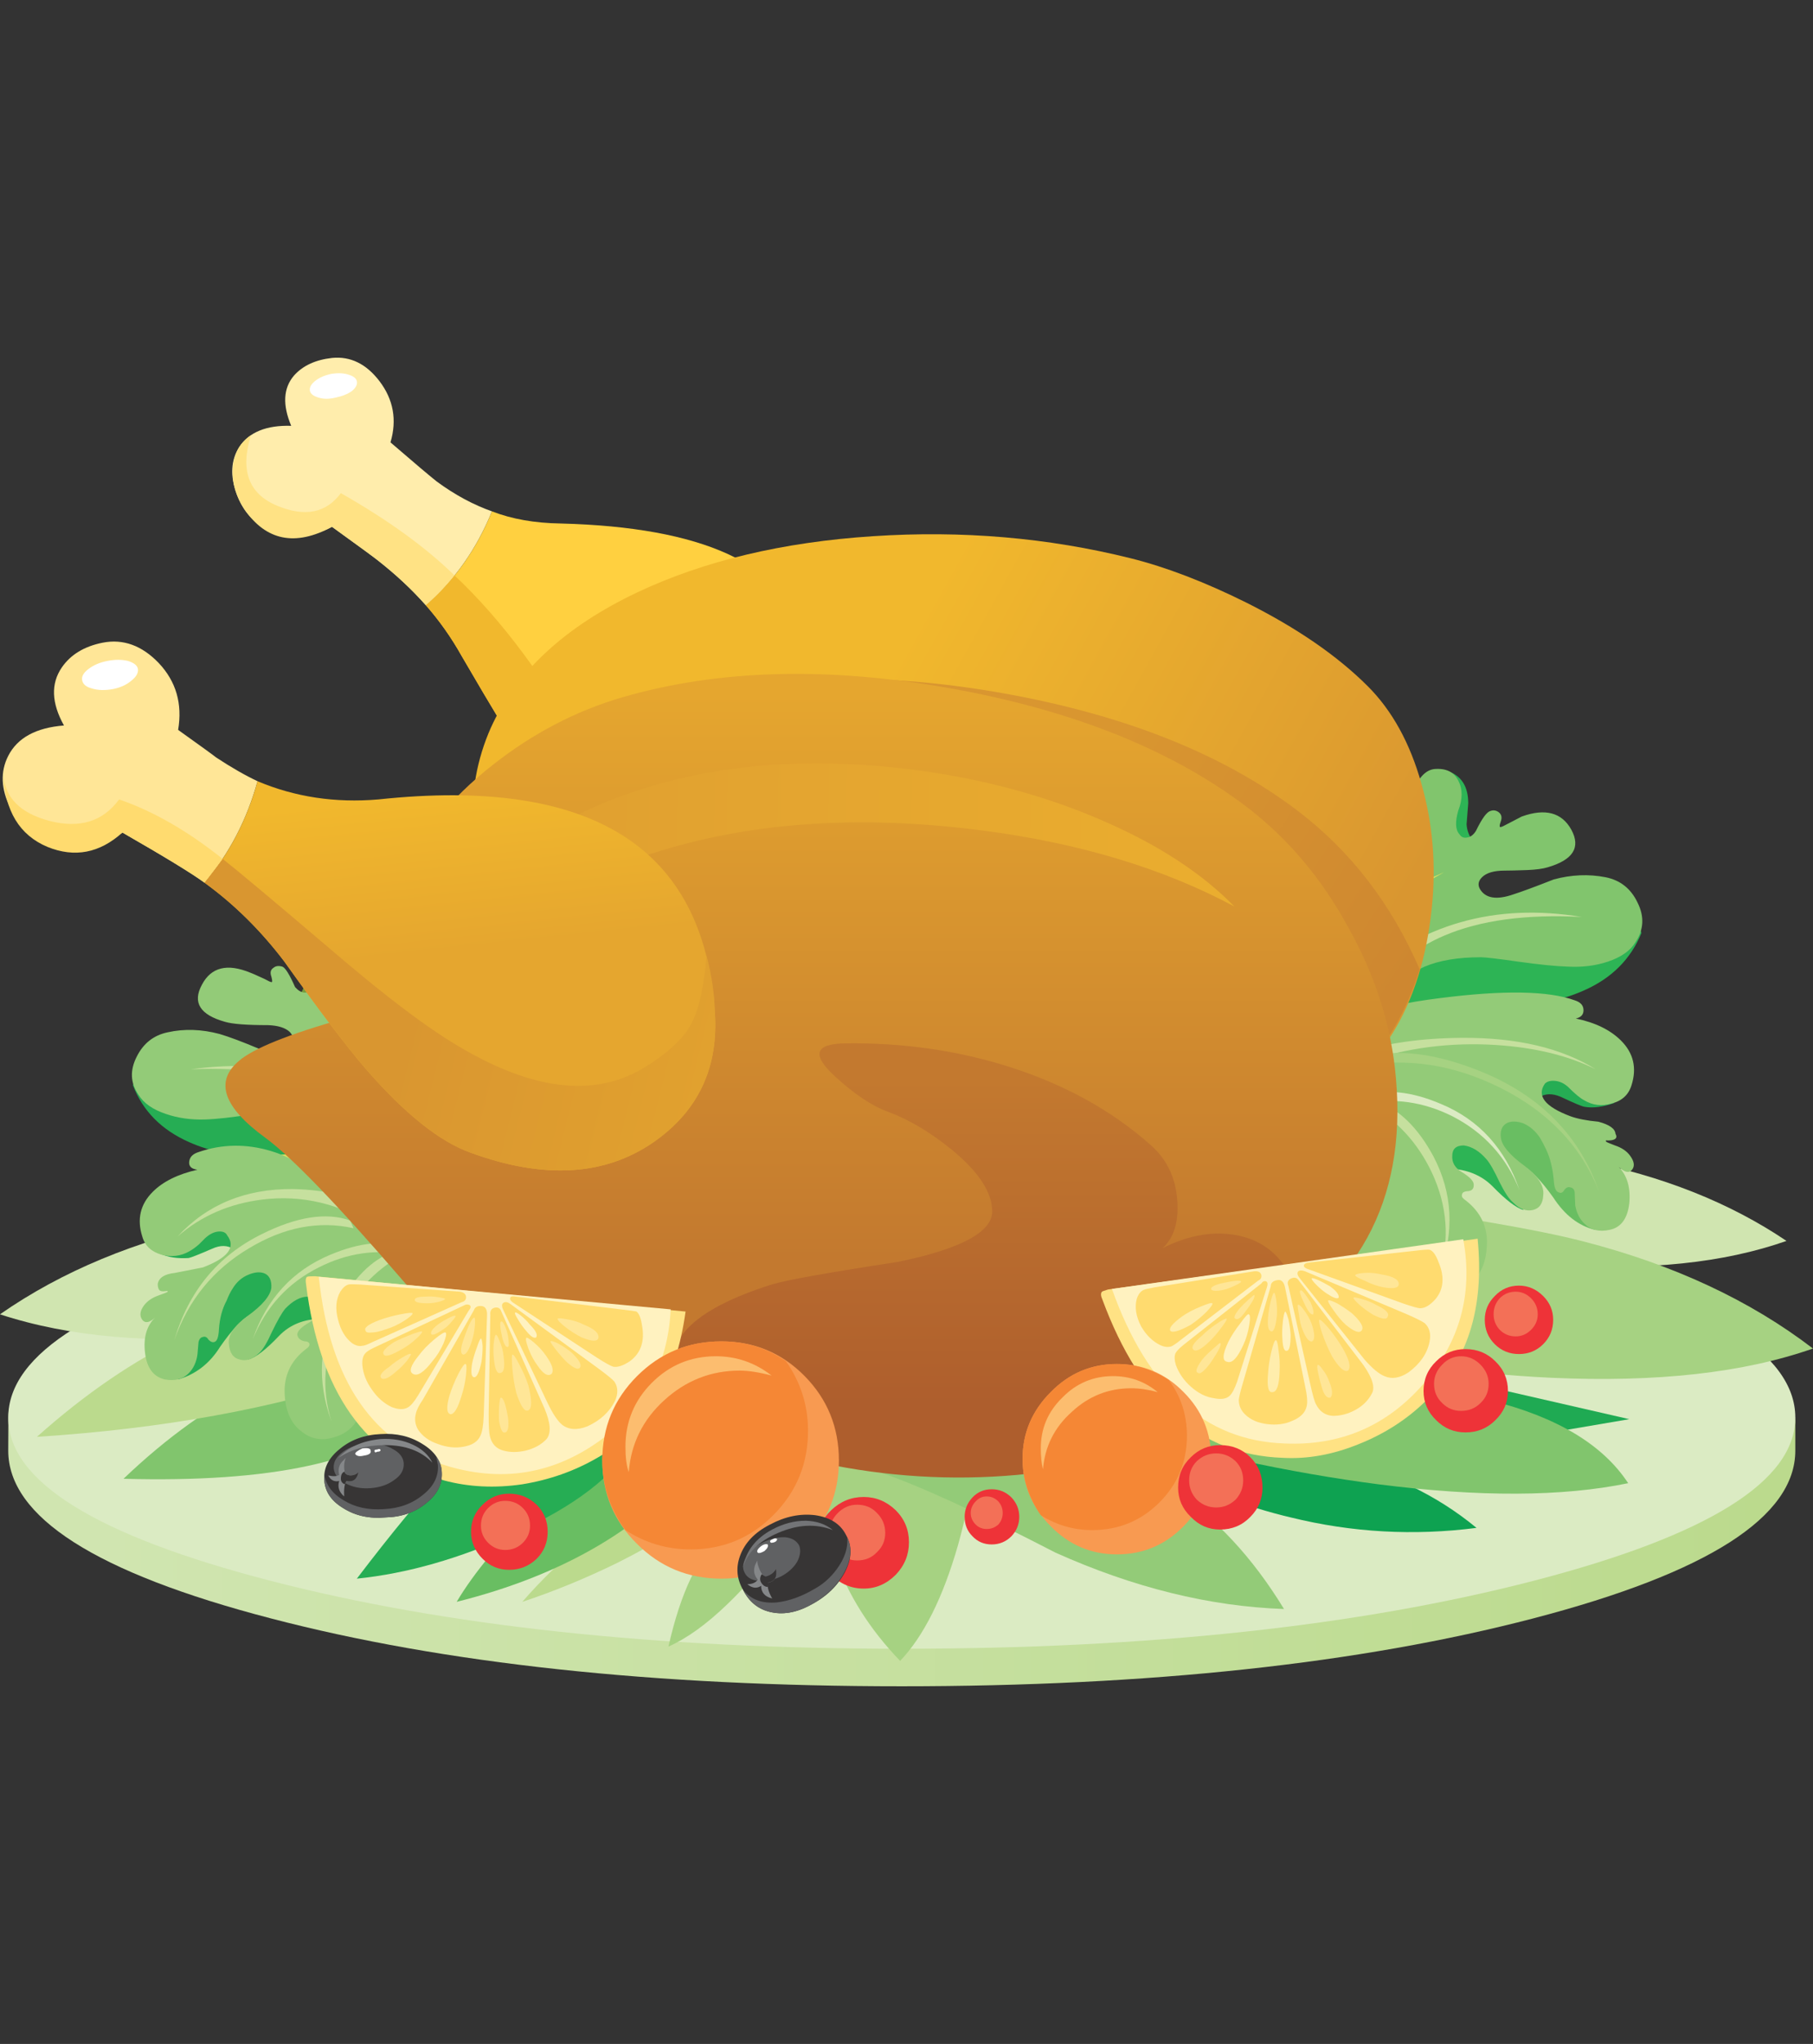 <svg xmlns="http://www.w3.org/2000/svg" xmlns:xlink="http://www.w3.org/1999/xlink" preserveAspectRatio="none" width="284" height="320"><rect width="100%" height="100%" fill="#333333" stroke="none"/><defs><linearGradient id="a" gradientUnits="userSpaceOnUse" x1="386.45" y1="456" x2="235.35" y2="456" spreadMethod="pad"><stop offset="0%" stop-color="#BBDA8D"/><stop offset="100%" stop-color="#D0E5B0"/></linearGradient><linearGradient id="b" gradientUnits="userSpaceOnUse" x1="302.488" y1="393.113" x2="347.012" y2="417.787" spreadMethod="pad"><stop offset="0%" stop-color="#F1B82D"/><stop offset="100%" stop-color="#D99630"/></linearGradient><linearGradient id="c" gradientUnits="userSpaceOnUse" x1="344.175" y1="427.838" x2="315.725" y2="409.363" spreadMethod="pad"><stop offset="0%" stop-color="#CE8730"/><stop offset="100%" stop-color="#D99630"/></linearGradient><linearGradient id="d" gradientUnits="userSpaceOnUse" x1="299.65" y1="387.538" x2="299.65" y2="438.663" spreadMethod="pad"><stop offset="0%" stop-color="#E5A62F"/><stop offset="100%" stop-color="#C3792F"/></linearGradient><linearGradient id="e" gradientUnits="userSpaceOnUse" x1="335.4" y1="406.075" x2="275.9" y2="405.025" spreadMethod="pad"><stop offset="0%" stop-color="#EAAD2F"/><stop offset="100%" stop-color="#E0A030"/></linearGradient><linearGradient id="f" gradientUnits="userSpaceOnUse" x1="315.4" y1="422.512" x2="315.4" y2="452.088" spreadMethod="pad"><stop offset="0%" stop-color="#C3792F"/><stop offset="100%" stop-color="#AE5E2D"/></linearGradient><linearGradient id="g" gradientUnits="userSpaceOnUse" x1="267.8" y1="410.787" x2="266.3" y2="396.512" spreadMethod="pad"><stop offset="0%" stop-color="#E5A62F"/><stop offset="100%" stop-color="#F1B82D"/></linearGradient><linearGradient id="h" gradientUnits="userSpaceOnUse" x1="263.038" y1="416.238" x2="290.063" y2="422.963" spreadMethod="pad"><stop offset="0%" stop-color="#D99630"/><stop offset="100%" stop-color="#E1A12F"/></linearGradient><path fill="#FFF" fill-opacity="0" d="M284 0H0v320h284V0z" id="i"/><path fill="url(#a)" d="M307.85 434.5q-32.55 0-55.05 4.8-23.35 5-25.9 13.2-.05.2-.05 3.65 0 9 23.8 15.2 23.55 6.15 57.2 6.15 33.65 0 57.25-6.15 23.75-6.2 23.75-15.2v-2.6q-.1-1.8-.65-2.55-5-7.5-27.8-12.05-22.2-4.45-52.55-4.45z" id="j"/><path fill="#DBEBC3" d="M250.65 467.95q23.8 6.15 57.2 6.15 33.45 0 57.25-6.15 23.75-6.15 23.75-14.8 0-8.7-23.75-14.8-23.75-6.15-57.25-6.15t-57.2 6.15q-23.8 6.1-23.8 14.8 0 8.65 23.8 14.8z" id="k"/><path fill="#D0E5B0" d="M267.4 432.7q-15.2 1.45-21.2 2.75-11.7 2.5-20.1 8.35 9.45 3.1 22.75 1.95 5.4-.45 24.2-3.75-1-1.9-2.8-4.65-1.8-2.65-2.85-4.65z" id="l"/><path fill="#D0E5B0" d="M367.3 439.3q12.2.85 20.75-2.15-7.7-5.2-18.4-7.3-5.65-1.15-19.4-2.2-.9 1.75-2.55 4.25-1.6 2.4-2.55 4.25 17.25 2.75 22.15 3.15z" id="m"/><path fill="#81C56D" d="M264 452.95l-.95-7q-14 1.5-25.75 12.75 20.05.55 26.7-5.75z" id="n"/><path fill="#A6D282" d="M366.75 449.55q14.3.65 23.7-2.65-8.55-6.55-20.8-9.7-6.15-1.6-22.15-3.8l-7.1 12.4q14.5 3.2 26.35 3.75z" id="o"/><path fill="#BBDA8D" d="M259.7 449.4l-.8-7.85q-8.55.6-16.2 4.3-6.7 3.2-13.25 9.05 17.15-1.1 30.25-5.5z" id="p"/><path fill="#1FAA53" d="M359.4 450v5.75l14.4-2.45-14.4-3.3z" id="q"/><path fill="#D6E163" d="M249.1 428.6l.8 1.65 5.65 3.45 4.15-1.2-3.2-5.15-7.4 1.25z" id="r"/><path fill="#26AD54" d="M261.75 426.45q-1.9-3.45-6.7-4.15-.85-.1-8.55-.1-2.4-.2-4.35-.25-3.8 0-4 1.1 1.35 3.5 5.1 5.15 3 1.35 6.7 1.2 4.1-.2 4.6-.1 2.35.3 3.75 2.45.45.7.85.45.85-.5 1.7-.5 1.15 0 1.3-2.25.15-2.05-.4-3z" id="s"/><path fill="#779C3C" d="M255.85 409.25q-.1-.5-.4-.5-1.9.55-1.8 2.85 0 .75.1 1.85 0 .9-.7 1.7-.25.25.1.5.25.25.55.25.3 0 .7.15.15 0 .4-.15l.65-.35.75-.25q.4-.15.6-.45.45-.65.3-2.6-.4-.95-.45-1.2-.35-.45-.45-.65l-.35-1.15z" id="t"/><path fill="#779C3C" d="M263.75 411.9q-.25-.5-.25-.65-.3-.45-.35-.6-.45-1.05-.45-1.2 0-.1.5-.5.5-.35.35-.35-1.35.2-2 .8-.75.7-.95 2.2-.1.75-.15 2.05-.25 1.05-1.4 1.5-.3.15.5.6.75.45 1.05.45.25 0 .75.15.15 0 .25-.15.3-.3.75-.4l.75-.3q.35-.15.55-.45.5-.6.35-2.5 0-.2-.25-.65z" id="u"/><path fill="#93CB78" d="M265.65 411.55q.15-1.45-.75-2.35-.95-.95-2.2-.25-.9.45-.95 1.85 0 .75.25 2.1.1 1.35-.65 1.6-.8.15-1.5-.7-.7-.8-1.05-2.35-.75-2.8-2.15-2.85-1.6-.2-2.25.95-.55 1.1 0 2.65.3.8.3 1.1.1.65-.3 1.05-.3.35-.75.3-.4-.05-.8-.5-.75-1.7-1.15-1.85-.5-.15-.8.1-.4.25-.2.8.15.55 0 .5-.1 0-.65-.3-1.2-.55-1.25-.55-3.15-1.3-4.4 1.1-1.3 2.4 2.1 3.35 1 .3 3.9.3 1.35.05 1.95.6.5.5.2 1.05-.75 1.25-2.95.5-2.25-.95-3.6-1.35-2.45-.65-4.7-.15-1.9.4-2.8 2.2-.95 1.85.15 3.45.7 1.15 2.5 1.75 1.6.55 3.5.5 1.65-.05 4.45-.5 2.75-.45 3.4-.45 3 0 5.05.9 2 .9 3.85 3l6.85-7.5q-.25-.5.05-1.55.35-1.3.3-1.95-.05-.5-.55-.65-.55-.15-.9.35-.3.45-.4.35-.35 0-.1-.4.15-.35.15-.55-.05-.35-.4-.45-.3-.15-.55.1-.25.15-.25.35l-.3.45q-.7.7-.95 0-.15-.35 0-1.65.1-.75.65-2.35.6-1.55.65-2.1z" id="v"/><path fill="#C6E09E" d="M255.7 423.35q3.8 1.6 7.65 5.6l.15-1.5q-8.15-7.5-20.1-5.85 7.5-.3 12.3 1.75z" id="w"/><path fill="#D6E163" d="M261.1 421.9q2.5 2.95 3.75 8l.6-1.15q-1.75-4.95-4-7.35-1.9-2.05-5.75-3.65 3.5 1.9 5.4 4.15z" id="x"/><path fill="#ADC43D" d="M270.35 433.85q-3.1-4.1-3.9-7.95-.65-2.95.05-6.75-1.1 3.9-.7 6.65.5 3.3 3.3 7.7l1.25.35z" id="y"/><path fill="#26AD54" d="M248.7 436.25q-.05-.95-.05-1.4 0-.35-1.85-.35-.5 0-1.4.5-.5.3-1.3.8-1 .45-1.5.5-.5.45-.7.5l-1.3 1.5q1.1.5 2.6.4.3-.05 2.15-.85 1.1-.5 1.95.05.5.35.15-.25.2 0 .7-.2.55-.4.55-1.2z" id="z"/><path fill="#26AD54" d="M248.95 439.2q-2.7.25-3.8 1-2.65 1.35-3.1 3.15-.15.4-.3 1.5-.15 1.05-.35 1.45l.85 3.4q2.4-.7 3.8-2.95 1.6-2.3 2.7-2.9 2.25-1.1 2.3-1.15 1.05-.75 1.05-2.1 0-1.65-3.15-1.4z" id="A"/><path fill="#26AD54" d="M251.7 442.65q-1.3 1.4-1.75 2-.15.25-.45 1.05-.25.75-.4.9l-.5 1.3q1.05-.3 2.8-2.15 1.45-1.5 3.8-1.55.9-.05 1.35-.65.45-.65.15-1.55-.35-1.3-2.35-.75-1.8.5-2.65 1.4z" id="B"/><path fill="#93CB78" d="M243.25 430q-.05.6.75.7-2.65.6-4.05 2-1.7 1.7-.95 4.05.35 1.25 1.75 1.65 1.35.35 2.5-.3.45-.25.9-.65l.55-.55q.6-.55 1.2-.6.6-.05.8.35 1.2 1.6-2.2 2.9-1.8.35-2.55.5-1.4.15-1.55 1 0 .45.2.6.15.1.5.05.25-.05.2.05 0 .05-.85.35t-1.3.9q-.55.75-.15 1.3.4.5 1.15-.2-1.15 1.15-.9 3.2.25 2.05 1.8 2.4 1.35.25 2.15-.55.65-.65.8-1.7l.1-1.15q.1-.4.4-.45.3-.1.5.25.3.3.55.2.35-.1.4-1.15.1-1.5.7-2.6.25-.65.55-1.1.55-.9 1.45-1.25.85-.35 1.45-.1.65.3.6 1.3-.15 1.1-2.15 2.55-1.85 1.35-1.7 2.55.1 1.2 1 1.4.85.25 1.75-.6.5-.45 1.15-1.9.75-1.55 1.2-2.1 1.05-1.1 2.05-1.1 1-.05 1.1.85.05.9-.9 1.45-1.15.65-1.15 1.15.1.5.7.6.3 0 .4.2.05.25-.25.45-1.95 1.45-2 3.75 0 2.7 1.65 3.85.9.7 2.1.6 2.75-.4 3.3-3 .75-3.7 1.35-4.4 1-1.3 1.5-1.9.85-1 1.6-1.3 1.65-.65 2.35.2.7.8.35 2.4-.4 2.15.1 3.35.65 1.7 3 1.1 1.85-.5.9-3.3-.15-.45-.65-1.3-.5-.95-.65-1.35-.2-1-.1-1.45.05-.65.5-.85.5-.25 1.2.25.25.15.85.75.65.6 1.35.65.65.1 1.1-.3 1-.9-.05-2.35-.85-1.1-2.55-1.4-.45-.1-.5-.3-.05-.25.25-.35.25-.1.35-.2.15-.1.15-.2-.15-.95-2.05-.25-1.45.5-3.85-1.05-.65-.45-5.85-2.95-4.2-2.05-3.75-2.3-1.5-3.2-5.2-4.3-3.35-1-6.55.1-.8.25-.85.9z" id="C"/><path fill="#C6E09E" d="M249.9 433.4q5.35-.65 10.2 2.4l.6-1.35q-3.35-1.9-8.05-2-6.45-.05-10.45 4.3 3.2-2.8 7.7-3.35z" id="D"/><path fill="#C6E09E" d="M248.7 437.8q4.75-2.85 9.45-1.8l-.3-.7q-3.25-1.15-8.05 1.25-5.95 2.95-7.9 9.6 1.9-5.45 6.8-8.35z" id="E"/><path fill="#C6E09E" d="M255 439.55q3.85-1.95 7.9-1.15l.1-.65q-2.9-1.05-6.95.65-5.15 2.15-7.05 7.7 1.8-4.45 6-6.55z" id="F"/><path fill="#C6E09E" d="M256.85 444.55q1.95-4 5.65-6.1l-.8-.3q-2.9 1.1-4.95 5-2.6 4.9-.6 10.35-1.4-4.5.7-8.95z" id="G"/><path fill="#BBCF3C" d="M263 439.45q2.5 1.4 3.95 4.35 1.5 3.1 1.2 6.6.65-3.95-1.15-7.5-1.55-3-3.45-3.65l-.55.2z" id="H"/><path fill="#D6E163" d="M362.9 416.5l.9-1.65-7.5-1.25-3.3 5.2 4.15 1.25 5.75-3.55z" id="I"/><path fill="#2DB455" d="M374.9 409.25q-.2-1.1-4.05-1.1-4 .2-4.4.2-8.1 0-8.7.1-4.9.65-6.85 4.15-.55.95-.4 3.1.15 2.3 1.35 2.3.9 0 1.7.55.4.25.9-.45 1.4-2.2 3.8-2.55.55-.1 4.6.1 3.75.2 6.85-1.2 3.75-1.65 5.2-5.2z" id="J"/><path fill="#2DB455" d="M357.4 394.6q-.3 0-.45.5l-.45 1.15q-.05.25-.35.65-.15.4-.5 1.3-.15 1.85.3 2.6.2.3.6.45.25.1.75.25l.75.4q.2.15.25.2.3 0 .75-.2.3 0 .6-.25.35-.3.1-.55-.65-.8-.7-1.7.1-1.15.15-1.9 0-2.25-1.8-2.9z" id="K"/><path fill="#779C3C" d="M349.1 394.45q-.15 0 .35.35.55.4.5.55-.25.35-.4 1.2l-.4.6q-.1.35-.5 1.3-.15 1.95.3 2.55.2.3.6.45l.75.3q.25.05.75.4l.3.15.7-.15q.35 0 1.1-.45.85-.45.5-.6-1.2-.45-1.45-1.5-.05-1.35-.15-2.1-.2-1.55-.95-2.25-.6-.6-2-.8z" id="L"/><path fill="#81C56D" d="M358.3 395.45q-.6-1.2-2.2-1.05-1.45.2-2.2 3-.4 1.5-1.05 2.3-.75.85-1.5.65-.8-.1-.65-1.55.2-1.3.2-2.1-.05-1.45-.95-1.95-1.3-.7-2.25.3-.95.9-.75 2.35.1.55.6 2.15.6 1.7.75 2.5.25 1.05 0 1.65-.3.6-1 0-.2-.2-.2-.45l-.4-.45q-.2-.15-.5-.05-.35.1-.4.5l.15.45q.15.5-.1.5-.2 0-.4-.35-.4-.55-.95-.45-.5.15-.6.65-.05.7.35 2 .35 1.1.1 1.65l7 7.65q1.8-2.15 3.9-3.05 2-.85 5.1-.85.6 0 3.4.4 2.85.4 4.5.45 1.95.1 3.6-.45 1.8-.6 2.5-1.75 1.15-1.7.2-3.6-.9-1.9-2.9-2.3-2.3-.45-4.7.2-2.55 1-3.65 1.35-2.3.8-3.05-.5-.3-.55.2-1.05.6-.6 2.05-.6.7 0 2.05-.05 1.2-.05 1.85-.25 3.45-1 2.15-3.4-1.3-2.35-4.5-1.2l-1.25.65q-.55.3-.65.3-.2.05 0-.5t-.2-.85q-.35-.25-.75-.1-.5.15-1.3 1.8-.35.55-.8.6-.45.1-.7-.3-.55-.6-.1-2.15.6-1.55 0-2.7z" id="M"/><path fill="#C6E09E" d="M349.3 415.2q3.95-4.1 7.7-5.7 4.9-2.1 12.5-1.7-11.8-1.95-20.35 5.8l.15 1.6z" id="N"/><path fill="#D6E163" d="M347.75 416.15q1.3-5.1 3.8-8.1 1.9-2.35 5.45-4.3-3.85 1.6-5.8 3.7-2.3 2.45-3.95 7.55l.5 1.15z" id="O"/><path fill="#ADC43D" d="M346.1 412.15q-.8 3.85-3.9 8l1.2-.35q2.9-4.45 3.4-7.8.4-2.85-.75-6.85.7 3.95.05 7z" id="P"/><path fill="#26AD54" d="M371.05 423.1q-.65-.5-.7-.5-1.05-.3-1.5-.55-2.15-1.25-2.75-1.25-1.9 0-1.9.4t-.05 1.3q0 .85.55 1.25.1 0 .75.25-.35.55.15.15.85-.55 2-.05 1.8.85 2.15.9 1.15.2 2.7-.35l-1.4-1.55z" id="Q"/><path fill="#69BE62" d="M371.65 432.75q-.25-.45-.4-1.45-.25-1.5-.25-1.55-.45-1.45-3.2-3.25-1.35-.75-3.9-.95-3.2-.25-3.2 1.45 0 1.3 1.05 2.1.65.45 2.3 1.15 1.2.65 2.85 2.95 1.55 2.4 3.8 2.95l.95-3.4z" id="R"/><path fill="#2DB455" d="M363.8 433.05q-.2-.2-.45-.95-.3-.85-.45-1.05-.6-.9-1.8-2-.9-.95-2.7-1.45-2.05-.55-2.4.8-.25.9.25 1.55.45.65 1.25.65 2.4.1 3.9 1.6 1.8 1.85 2.8 2.15l-.4-1.3z" id="S"/><path fill="#93CB78" d="M369.65 416.25q0-.65-.8-.9-3.6-1.3-12.2-.2-9.35 1.15-10.8 4.3.95.5 1.7 2.35.9 2.15-.4 3.05-2.55 1.65-3.9 1.1-1.95-.7-2.05.2 0 .25.5.45.3.15.25.35-.1.2-.55.3-1.8.45-2.5 1.4-.55.75-.55 1.45 0 .6.4.95.45.45 1.15.35.75-.05 1.35-.65.7-.7.85-.8 1.5-.95 1.8.6 0 .75-.2 1.5-.1.45-.6 1.35-.55.95-.7 1.3-.66 2.13.2 2.95 2.13-3.973 2.4-2.35.25 1.05.7 2.5 0 .85-2.3.3-.505-.133-.8-.45-.245.45-.5.95-2.5 4.9-.9 5.5.95.35 3.4 2.15 2.35 1.75 3.2 2.65 1.35 1.6 5.55-2.2 4.55-4.65 5.9-5.65 1.65-1.1 1.65-3.9-.05-2.3-2.1-3.8-.25-.2-.15-.45.05-.2.4-.25.65 0 .65-.55.05-.5-1.1-1.2-.9-.55-.85-1.45 0-.95 1.05-.95 1.1.15 2.05 1.25.45.5 1.2 2.1.7 1.4 1.25 1.85.85.85 1.75.65.9-.2.95-1.35.15-1.25-1.7-2.65-2.05-1.5-2.15-2.6-.1-.95.6-1.3.6-.25 1.45.05.9.4 1.5 1.3.3.5.6 1.15.5 1.1.65 2.65.05 1.05.45 1.15.3.15.5-.2.25-.35.55-.25.35.05.4.45l.05 1.2q.2 1.05.85 1.65.85.85 2.25.55 1.55-.3 1.8-2.4.2-2.1-.95-3.3.8.75 1.2.25.4-.5-.2-1.3-.45-.6-1.35-.9-.8-.3-.8-.35-.1-.15.15-.1.4 0 .6-.1.3-.15.1-.5-.05-.7-1.55-1.1-1.6-.15-2.55-.5-3.45-1.3-2.3-2.95.3-.3.9-.25.65.05 1.2.55.95.95 1.45 1.2 1.15.7 2.5.3 1.4-.35 1.8-1.65.75-2.35-.95-4.05-1.45-1.45-4.1-2 .7-.15.7-.75z" id="T"/><path fill="#C6E09E" d="M349.8 420.95q5.7-1.95 11.95-1.55 5.3.35 9 2.2-4.65-2.9-12.15-2.85-5.55.05-9.45 1.35l.65.85z" id="U"/><path fill="#A6D282" d="M349.45 421.3q6.35-1.15 12.6 1.95 6.55 3.25 9 9.4-2.6-7.45-10.45-10.75-6.4-2.65-10.8-1.35l-.35.75z" id="V"/><path fill="#DBEBC3" d="M349.7 424.7q4.15-.8 8.05 1.15 4.3 2.2 6.1 6.7-1.95-5.65-7.1-7.8-4.1-1.75-7.05-.7v.65z" id="W"/><path fill="#C6E09E" d="M350.2 424.8q3.75 2.05 5.7 6.15 2.1 4.5.7 9.1 2.05-5.6-.55-10.55-2.1-3.9-5.1-5l-.75.3z" id="X"/><path fill="#BBCF3C" d="M345.6 430.25q1.5-3.05 4.1-4.45l-.6-.25q-1.95.75-3.55 3.8-1.85 3.6-1.2 7.55-.25-3.6 1.25-6.65z" id="Y"/><path fill="#A6D282" d="M307.25 452q-5.15 4.3-7.45 3.95.7 6.25 1.95 9.8 1.8 5.15 5.95 9.45 3.2-3.35 5.25-10.5 2.25-7.95 1.8-16.65-2.35-.3-7.5 3.95z" id="Z"/><path fill="#93CB78" d="M319.15 455.25l-13.45 2.8q5.35 1.8 16.1 7.35 10.6 4.75 20.7 5.1-8.6-14.1-23.35-15.25z" id="aa"/><path fill="#0EA251" d="M326.65 456.45q11.05 4.5 16.45 5.75 8.3 2.05 16.85.95-5.5-4.55-13.2-6.25-3.65-.8-14.2-1.6l-5.9 1.15z" id="ab"/><path fill="#81C56D" d="M325.25 453.65q13.85 4 25.8 5.55 13.7 1.75 22.65-.1-3.45-5.25-12.5-7.5-10.55-1.7-15-2.7l-13.35 2.5-7.6 2.25z" id="ac"/><path fill="#BBDA8D" d="M273.45 469.85q4.25-1.4 8.65-3.55 5.5-2.75 8.6-5.65l-5.75-1.1-5.2 4.2q-3.75 3.15-6.3 6.1z" id="ad"/><path fill="#A6D282" d="M291.55 463.75q-3.2 2.8-4.85 10.15 2.5-1.1 5.35-3.85 2.05-1.95 5.05-5.65-1-.2-2.75-.35-1.9-.15-2.8-.3z" id="ae"/><path fill="#69BE62" d="M274.85 461q-5 4.9-7.35 8.85 14.6-3.65 22.15-13.05l-5.85-3.35q-4.6 3.3-8.95 7.55z" id="af"/><path fill="#26AD54" d="M258.45 467.75q6.85-.7 14.2-4.05 8.3-3.75 10.85-8.3.15-1.35 1.5-2.4 1.3-1.05 1.45-2.35-1.55-.2-4.25.1-2.65.35-4.3.1-5.15.55-11.3 7.05-3.35 3.55-8.15 9.85z" id="ag"/><path fill="#FFEDAC" d="M270.7 371.05q-2.55-.9-5-2.7-.95-.75-4.2-3.55.9-3.05-1-5.55-1.8-2.35-4.3-2.1-2.25.25-3.45 1.6-1.45 1.7-.25 4.55-3.35-.1-4.7 1.9-1.15 1.8-.25 4.25.85 2.4 3.1 3.4 2.55 1.15 5.55-.4 3.6 2.6 4.1 3 2.5 1.95 4.4 4.1 3.9-3.35 6-8.5z" id="ah"/><path fill="#FFD040" d="M270.7 371.05q-2.1 5.15-6 8.5 1.85 2.1 3.25 4.6 4.25 7.3 5.7 9.4 4.05 5.95 7.6 7.7 8.4 4.2 14.65.8 5.75-3.1 5.95-9.9.5-12.5-9.8-17.25-5.5-2.5-15.1-2.75-3.55-.05-6.25-1.1z" id="ai"/><path fill="#F1B82D" d="M279.6 393.45q-5.8-10.5-12.3-16.6-1.25 1.55-2.6 2.7 1.85 2.1 3.25 4.6 4.25 7.3 5.7 9.4 4.05 5.95 7.6 7.7 6 2.95 11.1 2.05l3.45-1.2q1-.45 2.25-1.5-1.3-.45-3.7.25-3.15.95-4.2 1.05-5.6.45-10.55-8.45z" id="aj"/><path fill="url(#b)" d="M339.05 379.3q-5.65-2.8-10.45-4-11.25-2.8-23.35-2-12.3.8-21.4 5.1-9.8 4.65-13.25 12.25-3.8 8.55 1.05 19.5l72.6 15.4q10.25-4.95 11.65-18.6.6-5.85-.95-11.25-1.55-5.5-4.85-8.8-4.15-4.15-11.05-7.6z" id="ak"/><path fill="url(#c)" d="M317.15 387.55q-16.75-3-29.85.8-5.3 1.55-10.15 4.95-5.25 3.65-8.05 8.15.55 4.25 2.55 8.7l72.6 15.4q7.6-3.7 10.55-13-3.85-8.9-11.1-14.4-10.1-7.65-26.55-10.6z" id="al"/><path fill="url(#d)" d="M282.5 387.9q-6.3 1.85-11.7 6.1-5.95 4.65-8.1 10.2l-5.4 12.8q-7.6 2.15-9.55 3.85-3.3 2.8 2.4 6.95 3.6 2.65 12.35 12.8 7.45 8.65 12.2 10.7 14.75 6.2 28.8 5.75 16.75-.5 35.8-10.3 14.8-7.6 13.35-24.3-.6-7.1-4.35-13.75-3.65-6.7-9.35-11-10.2-7.65-26.6-10.6-16.75-3-29.85.8z" id="am"/><path fill="url(#e)" d="M285.2 402.05q13.15-4.25 29.85-2.1 13.25 1.7 22.95 6.9-4.35-4.45-11.65-7.65-7.45-3.3-16.4-4.6-15.25-2.15-27.25 2.15t-13.6 12.5q-.6 3.55 1 7.2 0-.85.25-1.95 1.75-8.15 14.85-12.45z" id="an"/><path fill="url(#f)" d="M317.5 421.35q-7-2.2-14.75-2.1-4.15.05-1 2.95 2.65 2.45 4.85 3.25 2.85 1.05 5.8 3.45 3.65 3 3.65 5.6-.05 2.8-8.55 4.55-9.5 1.45-11.45 2.05-10.9 3.45-8.5 8.85 2.25 5.05 12.95 7.3 8.9 1.9 17.8 1.1 12-1.15 20.65-7.2 3.6-2.55 4.5-6 .8-3.1-.85-5.65-1.7-2.55-4.95-2.95-2.927-.36-6.15 1.25 1.384-1.267 1.35-3.75-.05-3.5-2.45-5.6-5.3-4.7-12.9-7.1z" id="ao"/><path fill="#FFE697" d="M242.25 390.85q.6-3.55-1.75-6.05-2.3-2.4-5.1-1.85-2.5.5-3.7 2.25-1.5 2.2.2 5.25-3.8.3-5.05 2.75-1.1 2.15.2 4.75 1.35 2.6 3.95 3.45 3.05.95 6.2-1.25 5.75 3.3 7.45 4.55 3.35-3.95 4.8-9.2-1.7-.8-3.75-2.15-.3-.25-3.45-2.5z" id="ap"/><path fill="#FFDB6F" d="M244.65 404.7l1.65-2.15q-4.75-3.8-9.4-5.4-2.2 3-6.3 1.95-4-1.05-4.2-4.25.2 5 4 6.6 3.7 1.5 6.8-1.3 5.75 3.3 7.45 4.55z" id="aq"/><path fill="url(#g)" d="M285.35 428.2q6.1-4.25 5.55-11.85-1.5-22.3-30.5-19.2-5.85.5-10.95-1.65-1.45 5.25-4.8 9.2 4 2.9 7.2 7.1 4.85 6.8 7.4 9.75 5.3 6.1 9.5 7.6 9.95 3.65 16.6-.95z" id="ar"/><path fill="url(#h)" d="M290.15 411.3q-.35 4.35-1.45 6.3-1.1 1.95-4.2 3.85-7.4 4.5-18.9-3.25-3.8-2.55-9.8-7.7-7.7-6.55-9.5-7.95l-1.65 2.15q4 2.9 7.2 7.1 4.85 6.8 7.4 9.75 5.3 6.1 9.5 7.6 9.95 3.65 16.6-.95 6.1-4.25 5.55-11.85-.05-2.4-.75-5.05z" id="as"/><path fill="#FFE284" d="M248.85 364.15q-1.55 1.05-1.65 3.1-.1 1.85 1.05 3.6 2.95 4.3 7.95 1.6 3.6 2.6 4.1 3 2.5 1.95 4.4 4.1 1.35-1.15 2.6-2.7-3.95-3.85-10.3-7.45-2 2.7-5.75 1.15-3.9-1.6-2.4-6.4z" id="at"/><path fill="#FFE284" d="M360.05 436.95l-33.5 4.6q-.5.15-.55.2-.2.2.05.75 5.15 13.9 16.3 14.3 3.4.2 6.95-1.25 3.5-1.4 6.05-3.9 5.65-5.2 4.7-14.7z" id="au"/><path fill="#FFF2C0" d="M358.75 437l-31.85 4.5q4.85 13.6 15.6 14 7.6.35 12.6-5.35 5-5.7 3.65-13.15z" id="av"/><path fill="#FFDB6F" d="M340.45 440.25q-.1-.4-.65-.35l-9 1.45q-.85.15-1.05.25-.4.2-.6.8-.3 1.15.4 2.5.7 1.2 1.75 1.7.55.25 1 .1.3-.15.8-.55l7.05-5.4q.35-.15.3-.5z" id="aw"/><path fill="#FFDB6F" d="M340.85 440.8q-.25-.05-.4.2l-7.1 5.6q-.55.45-.7.75-.15.4.05 1.05.4 1.1 1.35 1.95 1 .9 2.1 1.05.95.2 1.4-.2.35-.3.7-1.3l2.7-8.55q.15-.45-.1-.55z" id="ax"/><path fill="#FFDB6F" d="M341.9 440.7q-.6.1-.6.55l-2.55 8.85q-.3 1-.35 1.45 0 .75.55 1.3.75.75 2.05.9 1.25.15 2.25-.3 1.1-.45 1.3-1.3.15-.55-.15-1.9l-1.8-8.85q-.15-.8-.7-.7z" id="ay"/><path fill="#FFDB6F" d="M343.15 440.55q-.45.2-.25.7l1.95 8.75q.35 1.6.55 1.95.5 1 1.55 1.05 1 0 1.95-.5 1.05-.55 1.55-1.5.5-.8-.75-2.6l-5.85-7.65q-.25-.4-.7-.2z" id="az"/><path fill="#FFDB6F" d="M343.8 439.9q-.2.2.1.6l5.9 7.4q1.05 1.2 1.8 1.5 1 .45 2.2-.35 1.6-1.2 1.9-2.8.2-1.05-.45-1.65-.35-.25-1.6-.8l-9.25-3.9q-.4-.15-.6 0z" id="aA"/><path fill="#FFDB6F" d="M354.3 438.05l-9.45 1.05q-.55.05-.55.3 0 .2.5.35l8.45 3.05q1.3.45 1.6.45.65 0 1.4-.85 1.1-1.35.25-3.35-.35-.95-.8-1.1-.15-.05-1.4.1z" id="aB"/><path fill="#FFE697" d="M349.5 442.4q-.7-.2-.7-.1-.05.1.55.65.65.55 1.25.9 1.2.6 1.3.15.25-.45-1.05-1.05-.6-.35-1.35-.55z" id="aC"/><path fill="#FFE697" d="M341.8 442.55q-.1-.7-.2-.7t-.3.75q-.2.8-.25 1.5-.1 1.25.35 1.25.3-.05.45-1.4.05-.7-.05-1.4z" id="aD"/><path fill="#FFF2C0" d="M342.9 444.25q-.2-.7-.3-.7-.1.1-.2.85-.1.9-.05 1.55.05 1.25.4 1.15.35 0 .35-1.45-.05-.7-.2-1.4z" id="aE"/><path fill="#FFEDAC" d="M342 447.05q-.1-.95-.25-.9-.15 0-.4 1.05t-.3 2q-.15 1.75.4 1.65.6 0 .65-1.9.05-.95-.1-1.9z" id="aF"/><path fill="#FFE697" d="M344.9 442.7q-.8-1.25-.9-1.05-.25 0 .5 1.5.4.75.65.65.1-.3-.25-1.1z" id="aG"/><path fill="#FFE697" d="M344.3 443.4q-.4-.55-.55-.45-.05.05.1.85.1.85.35 1.45.45 1.1.85 1 .4-.25-.05-1.6-.25-.65-.7-1.25z" id="aH"/><path fill="#FFE697" d="M346.5 445q-.7-.8-.8-.7-.1.1.25 1.2.4 1.15.9 2.1.95 1.55 1.45 1.3.45-.45-.55-2.15-.55-.9-1.25-1.75z" id="aI"/><path fill="#FFF2C0" d="M339.35 444.75q.15-.9-.05-.95-.1-.1-.75.8-.7.9-1.1 1.7-.8 1.7-.1 1.8.65.25 1.45-1.5.4-.85.55-1.85z" id="aJ"/><path fill="#FFE697" d="M339.65 442.6q.25-.45.15-.55-.05 0-.5.4-.5.45-.85.85-.65.8-.35.9.3.2.9-.65.35-.45.65-.95z" id="aK"/><path fill="#FFE697" d="M336.9 444.9q.45-.6.4-.7-.15-.05-.9.45-.8.55-1.35 1.1-1.2 1-.7 1.3.4.2 1.5-.9.55-.55 1.05-1.25z" id="aL"/><path fill="#FFE697" d="M335.8 448.25q1.2-1.75.9-1.85-.05 0-.6.5-.65.55-1.05 1.05-.75 1.05-.35 1.15.25.25 1.1-.85z" id="aM"/><path fill="#FFE697" d="M346 448.8q-.35-.5-.45-.4-.1.05.05.75.15.7.35 1.35.3.95.75.85.35-.35-.1-1.45-.2-.6-.6-1.1z" id="aN"/><path fill="#FFEDAC" d="M347.3 442.8q-.7-.35-.8-.25-.05.15.5.9.55.8 1.1 1.3 1.15.95 1.45.5.3-.45-.9-1.55-.65-.5-1.35-.9z" id="aO"/><path fill="#FFF2C0" d="M346.65 441.25q-1.5-.85-1.65-.7 0 .15.45.6.45.45.9.75.9.6 1.1.4.1-.4-.8-1.05z" id="aP"/><path fill="#FFE697" d="M338.15 441.15q.5-.25.45-.3 0-.25-1.8.15-1 .25-.9.55.2.25 1.25 0 .5-.15 1-.4z" id="aQ"/><path fill="#FFEDAC" d="M335.5 443.55q.6-.65.5-.75-.1-.1-1.05.3-1 .4-1.7.9-1.3.95-1.05 1.3.3.3 1.85-.55.8-.55 1.45-1.2z" id="aR"/><path fill="#FFE697" d="M349.8 440.05q-.75.05-.85.2 0 .15.85.5.9.45 1.7.6 1.4.25 1.4-.3 0-.6-1.5-.85-.8-.2-1.6-.15z" id="aS"/><path fill="#F89A51" d="M283.85 464.6q3.15 3.15 7.65 3.15 4.4 0 7.55-3.15 3.1-3.1 3.1-7.55 0-4.5-3.1-7.65-3.1-3.15-7.55-3.15-4.5 0-7.65 3.15-3.15 3.15-3.15 7.65 0 4.45 3.15 7.55z" id="aT"/><path fill="#EE3338" d="M301.45 467.4q1.25 1.25 2.95 1.25 1.65 0 2.9-1.25 1.2-1.25 1.2-2.95 0-1.7-1.2-2.9-1.25-1.2-2.9-1.2-1.7 0-2.95 1.2-1.25 1.2-1.25 2.9 0 1.75 1.25 2.95z" id="aU"/><path fill="#F37057" d="M302.05 465.35q.75.75 1.75.75 1.1 0 1.8-.75.75-.7.75-1.75t-.75-1.8q-.7-.75-1.8-.75-1 0-1.75.75t-.75 1.8q0 1 .75 1.75z" id="aV"/><path fill="#EE3338" d="M314.25 463.9q.7.75 1.75.75t1.8-.75q.7-.75.7-1.75t-.7-1.75q-.75-.75-1.8-.75t-1.75.75q-.7.75-.7 1.75 0 1.05.7 1.75z" id="aX"/><path fill="#FFE284" d="M253.95 440.4q-.2.1-.1.7 1.8 14.55 12.5 17.75 3.35.9 7.1.35 3.7-.6 6.8-2.4 6.7-3.8 8-13.25l-33.6-3.2q-.6 0-.7.05z" id="aY"/><path fill="#FFF2C0" d="M266.85 457.6q7.35 2.1 13.55-2.3 6.15-4.45 6.5-11.95L255 440.4q1.5 14.2 11.85 17.2z" id="aZ"/><path fill="#FFDB6F" d="M268.35 442.25q0-.4-.55-.5l-9.05-.65q-.9-.05-1.05 0-.4.1-.75.65-.6 1.05-.2 2.55.35 1.4 1.25 2.1.5.35.95.25.25 0 .95-.35l8.05-3.6q.4-.1.4-.45z" id="ba"/><path fill="#FFDB6F" d="M268.65 442.95q-.25-.1-.5.05l-8.1 3.8q-.65.3-.85.55-.3.35-.25 1.05.1 1.15.85 2.2.75 1.1 1.8 1.6.9.35 1.45.05.4-.2.95-1.1l4.6-7.7q.3-.35.05-.5z" id="bb"/><path fill="#FFDB6F" d="M269.75 443.05q-.55-.05-.7.4l-4.6 8.05q-.55.8-.65 1.3-.2.75.2 1.45.6.9 1.8 1.3 1.2.45 2.3.25 1.2-.2 1.55-1 .25-.5.3-1.8l.3-9.05q.05-.85-.5-.9z" id="bc"/><path fill="#FFDB6F" d="M270.95 443.2q-.45.1-.4.65l-.15 8.95q0 1.6.1 2 .25 1.1 1.25 1.35.9.25 2 0 1.2-.3 1.9-1.05.65-.8-.2-2.8-.45-1-3.9-8.75-.15-.45-.6-.35z" id="bd"/><path fill="#FFDB6F" d="M271.75 442.75q-.25.15-.05.6l4.05 8.5q.7 1.45 1.3 1.95.9.7 2.3.15 1.75-.8 2.5-2.3.45-1-.05-1.75-.25-.3-1.4-1.15l-8.05-5.9q-.35-.25-.6-.1z" id="be"/><path fill="#FFDB6F" d="M284.3 444.8q-.15-1-.5-1.25-.15-.05-1.45-.2l-9.45-1.15q-.55-.1-.55.15-.05.2.35.45l7.55 4.95q1.1.7 1.45.8.6.1 1.5-.5 1.5-1.1 1.1-3.25z" id="bf"/><path fill="#FFE697" d="M276.7 446.45q-.6-.3-.7-.2-.05.05.45.7.55.7 1 1.15 1 .9 1.25.5.2-.4-.8-1.35-.55-.45-1.2-.8z" id="bg"/><path fill="#FFE697" d="M269.15 444.8q.05-.7-.05-.7-.3 0-1 2.05-.4 1.2 0 1.3.4 0 .8-1.3.2-.65.25-1.35z" id="bh"/><path fill="#FFF2C0" d="M269.85 446.7q-.05-.7-.15-.7-.1 0-.35.75-.3.8-.45 1.5-.2 1.25.2 1.25.35 0 .65-1.4.1-.7.1-1.4z" id="bi"/><path fill="#FFEDAC" d="M268.35 449.25q.1-.95-.05-.95-.15-.05-.65.9-.5 1-.8 1.95-.45 1.6.1 1.7.5 0 1-1.7.3-.9.4-1.9z" id="bj"/><path fill="#FFE697" d="M271.85 444.8q-.2-.4-.3-.35-.25 0 .1 1.55.25.85.5.75.15 0 0-1-.1-.5-.3-.95z" id="bk"/><path fill="#FFE697" d="M271.4 446.25q-.25-.65-.35-.6-.1 0-.2.85-.05.85.05 1.55.15 1.25.6 1.05.45-.1.25-1.5-.05-.65-.35-1.35z" id="bl"/><path fill="#FFE697" d="M273.15 448.3q-.45-.9-.6-.85-.1.1 0 1.25.1 1.2.35 2.2.6 1.85 1.1 1.6.5-.25 0-2.25-.3-.95-.85-1.95z" id="bm"/><path fill="#FFF2C0" d="M265.3 448.05q.6-.7 1-1.6.35-.85.2-1-.15-.1-1 .6-.9.75-1.45 1.5-1.1 1.35-.5 1.65.6.35 1.75-1.15z" id="bn"/><path fill="#FFE697" d="M267.1 444.4q.35-.4.3-.45-.1-.1-.65.2-.6.3-1.05.65-.65.55-.5.8.15.2 1.1-.45.4-.25.8-.75z" id="bo"/><path fill="#FFE697" d="M262.55 446.95q.65-.35 1.3-.95.6-.55.5-.65-.05-.05-.9.25-.9.35-1.6.7-1.25.8-.95 1.15.2.35 1.65-.5z" id="bp"/><path fill="#FFE697" d="M263 448q.4-.55.35-.6-.1-.1-.75.3-.7.4-1.2.85-1.1.75-.7 1.05.35.25 1.35-.65.45-.35.95-.95z" id="bq"/><path fill="#FFE697" d="M272.15 453.15q-.3-1.8-.65-1.8-.1.05-.15.8-.05.7 0 1.35.2 1.15.55 1 .4-.1.25-1.35z" id="br"/><path fill="#FFEDAC" d="M274.5 446.35q-.65-.55-.7-.4-.1.1.2.95.35.9.8 1.5.8 1.2 1.3.8.35-.45-.5-1.65-.45-.65-1.1-1.2z" id="bs"/><path fill="#FFF2C0" d="M273.3 443.9q-.45-.35-.5-.25-.1.05.25.6.35.6.75 1.05.6.75.9.6.25-.35-.55-1.15-.35-.45-.85-.85z" id="bt"/><path fill="#FFE697" d="M265.95 442.65q.5-.15.5-.25 0-.05-.6-.15-.65-.1-1.2-.05-.95 0-.95.3t1.15.3q.55 0 1.1-.15z" id="bu"/><path fill="#FFEDAC" d="M262.8 444.35q.75-.5.7-.65-.1-.1-1.1.1t-1.85.5q-1.6.6-1.3 1 .05.2.5.15.55 0 1.35-.3.85-.25 1.7-.8z" id="bv"/><path fill="#FFE697" d="M277.5 444.25q-.75-.15-.85-.05 0 .2.7.75t1.5.95q1.35.55 1.5.05.1-.65-1.3-1.2-.65-.35-1.55-.5z" id="bw"/><path fill="#373535" d="M260.6 454.65q-2.2.1-3.7 1.35-1.5 1.2-1.4 2.75.05 1.6 1.7 2.6 1.65 1.05 3.85.85 2.2-.05 3.7-1.3 1.5-1.2 1.4-2.8-.1-1.55-1.75-2.55-1.65-1.05-3.8-.9z" id="bx"/><path fill="#606163" d="M259.4 455.5q-1.3.1-2.2.75-.9.65-.85 1.5.1.85 1.05 1.35 1 .55 2.3.45 1.3-.1 2.15-.75.9-.6.85-1.5-.05-.8-1-1.3-.95-.55-2.3-.5z" id="by"/><path fill="#858789" d="M260.6 455.1q-2.5.25-3.8 1.7 1.7-1.15 4.2-1.15 2.8 0 4.3 1.6-.5-1.05-1.8-1.65-1.3-.6-2.9-.5z" id="bz"/><path fill="#858789" d="M257.45 456.8q-.4.4-.45.5-.3.45-.15 1.05-.3.2-1 .05.35.65 1 .5-.25.8.45 1.4-.05-1 .2-1.4.9.2 1.1-.8-.3.3-.75.3-.35-.05-.4-.15-.15-.15-.15-.65 0-.45.15-.8z" id="bA"/><path fill="#373535" d="M257.35 458.05q-.35.1-.35.65 0 .35.35.5l.15-.3q.9.2 1.1-.8-.3.3-.75.3-.35-.05-.4-.15-.1-.05-.1-.2z" id="bB"/><path fill="#FFF" d="M258.95 455.95q-.65.3-.65.5.2.3.8.15.7-.1.6-.45 0-.3-.75-.2z" id="bC"/><path fill="#FFF" d="M260.3 456.05q-.25 0-.25.1 0 .25.25.1.3 0 .3-.15 0-.05-.1-.1-.1 0-.2.05z" id="bD"/><path fill="#606163" d="M265.65 456.7l.15.75q.1 1.55-1.35 2.7-1.45 1.2-3.55 1.3-2.1.15-3.65-.8-1.6-.95-1.75-2.45v.55q.05 1.6 1.7 2.6 1.65 1.05 3.85.85 2.2-.05 3.7-1.3 1.5-1.2 1.4-2.8 0-.75-.5-1.4z" id="bE"/><path fill="#EE3338" d="M269.85 465.95q1 1 2.4 1 1.45 0 2.5-1 1-1 1-2.45 0-1.45-1-2.45-1.05-1-2.5-1-1.4 0-2.4 1-1.05 1-1.05 2.45 0 1.4 1.05 2.45z" id="bF"/><path fill="#F37057" d="M270.35 464.5q.65.65 1.55.65.95 0 1.6-.65.65-.65.65-1.55 0-.95-.65-1.6-.65-.65-1.6-.65-.9 0-1.55.65t-.65 1.6q0 .9.65 1.55z" id="bG"/><path fill="#373535" d="M295.9 462.85q-2.05 1.05-2.7 2.8-.6 1.6.25 3.1.8 1.6 2.4 2 1.75.45 3.7-.6 2.15-1.1 3.15-3 .95-1.85.1-3.35-.75-1.5-2.8-1.8-2.05-.25-4.1.85z" id="bH"/><path fill="#606163" d="M295.3 464.45q-1.05.5-1.5 1.3-.55.8-.2 1.45.3.65 1.25.75 1 .1 2.05-.4.95-.5 1.45-1.3.45-.85.2-1.5-.35-.65-1.25-.75-.95-.05-2 .45z" id="bI"/><path fill="#737477" d="M296.1 463.3q-2.25 1.2-2.65 3.45.6-2.05 3.2-3.15 2.65-1.15 4.95-.25-.95-.8-2.45-.85-1.55 0-3.05.8z" id="bJ"/><path fill="#858789" d="M294.75 466.1q-.25.5-.25.6-.15.6.3 1.15-.3.4-.95.4.65.55 1.25.15 0 .9 1 1.15-.55-1-.35-1.45.9-.15.7-1.25-.2.4-.65.6-.3.15-.4.05-.25-.1-.45-.6-.2-.45-.2-.8z" id="bK"/><path fill="#373535" d="M295.15 467.35q-.25.4-.05.75.25.4.6.4l.05-.4q.9-.15.7-1.25-.2.4-.65.6-.3.15-.4.05l-.25-.15z" id="bL"/><path fill="#FFF" d="M295.1 464.8q-.5.4-.3.6.15.1.6-.15.4-.35.3-.6-.25-.1-.6.15z" id="bM"/><path fill="#FFF" d="M296.2 464.15q-.4.15-.25.3 0 .1.35 0 .25-.1.25-.3-.15-.1-.35 0z" id="bN"/><path fill="#606163" d="M302.9 464q.15 1.4-.95 2.9-.85 1.15-2.05 1.8-1.7 1-3.35 1.2-2.009.187-3.05-1.1.793 1.56 2.35 1.95 1.75.45 3.7-.6 2.05-1.1 3.05-2.9 1-1.8.3-3.25z" id="bO"/><path fill="#F37057" d="M314.55 462.85q.4.4 1 .4t1.05-.4q.4-.45.4-1.05 0-.6-.4-1.05-.45-.45-1.05-.45-.6 0-1 .45-.45.45-.45 1.05 0 .6.45 1.05z" id="bP"/><path fill="#F58735" d="M280.7 457.05q0 3.4 2.1 6.3 2.7 1.75 5.9 1.75 4.45 0 7.55-3.15 3.1-3.15 3.1-7.6 0-3.45-2-6.3-2.6-1.8-5.85-1.8-4.5 0-7.65 3.15-3.15 3.15-3.15 7.65z" id="bQ"/><path fill="#FCBD6F" d="M282.8 455.8q0 1.45.3 2.3.3-3.85 3.2-6.5 2.95-2.7 6.85-2.7 1.2 0 2.9.45-2.25-1.75-5.05-1.75-3.4 0-5.8 2.4t-2.4 5.8z" id="bR"/><path fill="#EE3338" d="M356.3 453.4q1.1 1.1 2.65 1.1 1.6 0 2.7-1.1 1.15-1.1 1.15-2.65 0-1.6-1.15-2.7-1.1-1.1-2.7-1.1-1.55 0-2.65 1.1-1.15 1.1-1.15 2.7 0 1.55 1.15 2.65z" id="bS"/><path fill="#F37057" d="M356.85 451.85q.7.7 1.7.7 1.05 0 1.75-.7.75-.7.75-1.75 0-1-.75-1.75t-1.75-.75q-1 0-1.7.75-.75.75-.75 1.75 0 1.05.75 1.75z" id="bT"/><path fill="#EE3338" d="M366.9 444.3q0-1.25-.9-2.15-.95-.95-2.2-.95-1.3 0-2.2.95-.9.9-.9 2.15 0 1.3.9 2.2.9.9 2.2.9 1.3 0 2.2-.9.9-.9.9-2.2z" id="bU"/><path fill="#F37057" d="M365.5 443.8q0-.85-.6-1.45t-1.4-.6q-.85 0-1.45.6-.55.6-.55 1.45 0 .8.55 1.4.6.6 1.45.6.8 0 1.4-.6.6-.6.6-1.4z" id="bV"/><path fill="#F89A51" d="M318.8 456.9q0 3.55 2.55 6.1 2.5 2.55 6 2.55 3.55 0 6.05-2.55t2.5-6.1q0-3.55-2.5-6.05-2.5-2.55-6.05-2.55-3.5 0-6 2.55-2.55 2.55-2.55 6.05z" id="bW"/><path fill="#F58735" d="M321.35 450.85q-2.55 2.55-2.55 6.05 0 2.7 1.65 5.1 2.15 1.35 4.65 1.35 3.6 0 6.1-2.5 2.5-2.5 2.5-6.05 0-2.85-1.65-5.05-2.25-1.45-4.7-1.45-3.5 0-6 2.55z" id="bX"/><path fill="#FCBD6F" d="M322.4 451.35q-1.95 1.9-1.95 4.6 0 1.1.2 1.9.25-3.1 2.6-5.2 2.3-2.15 5.4-2.15 1.1 0 2.4.35-1.75-1.45-4.05-1.45-2.7 0-4.6 1.95z" id="bY"/><path fill="#EE3338" d="M334.05 462.15q1.1 1.15 2.65 1.15 1.65 0 2.75-1.15 1.1-1.1 1.1-2.65 0-1.65-1.1-2.75t-2.75-1.1q-1.55 0-2.65 1.1-1.15 1.1-1.15 2.75 0 1.55 1.15 2.65z" id="bZ"/><path fill="#F37057" d="M334.6 460.6q.75.7 1.75.7t1.75-.7q.7-.75.7-1.75 0-1.05-.7-1.75-.75-.7-1.75-.7t-1.75.7q-.7.7-.7 1.75 0 1 .7 1.75z" id="ca"/><path fill="#FFF" d="M235.85 384.6q-1.05.2-1.75.75-.65.5-.55 1 .1.55.9.75.8.25 1.9.05 1-.2 1.65-.75.7-.55.6-1.1-.1-.45-.9-.7-.85-.2-1.85 0z" id="cb"/><path fill="#FFF" d="M256.1 358.6q-.9.2-1.45.65-.55.45-.45.9.1.4.8.6.65.2 1.5 0 .95-.2 1.5-.6.55-.45.45-.9-.1-.4-.8-.6-.65-.2-1.55-.05z" id="cc"/><path id="aW" stroke="#373535" stroke-width=".2" stroke-linejoin="miter" stroke-linecap="butt" stroke-miterlimit="4" fill="none" d="M268.45 455.65q1.45 0 2.45-1 1-1 1-2.45 0-1.45-1-2.45-1-1-2.45-1-1.45 0-2.45 1-1 1-1 2.45 0 1.45 1 2.45 1 1 2.45 1z"/></defs><use xlink:href="#i"/><use xlink:href="#j" transform="matrix(1.728 0 0 1.728 -390.704 -561.115)"/><use xlink:href="#k" transform="matrix(1.728 0 0 1.728 -390.704 -561.115)"/><use xlink:href="#l" transform="matrix(1.728 0 0 1.728 -390.704 -561.115)"/><use xlink:href="#m" transform="matrix(1.728 0 0 1.728 -390.704 -561.115)"/><use xlink:href="#n" transform="matrix(1.728 0 0 1.728 -390.704 -561.115)"/><use xlink:href="#o" transform="matrix(1.728 0 0 1.728 -390.704 -561.115)"/><use xlink:href="#p" transform="matrix(1.728 0 0 1.728 -390.704 -561.115)"/><use xlink:href="#q" transform="matrix(1.728 0 0 1.728 -390.704 -561.115)"/><use xlink:href="#r" transform="matrix(1.728 0 0 1.728 -390.704 -561.115)"/><use xlink:href="#s" transform="matrix(1.728 0 0 1.728 -390.704 -561.115)"/><use xlink:href="#t" transform="matrix(1.728 0 0 1.728 -390.704 -561.115)"/><use xlink:href="#u" transform="matrix(1.728 0 0 1.728 -390.704 -561.115)"/><use xlink:href="#v" transform="matrix(1.728 0 0 1.728 -390.704 -561.115)"/><use xlink:href="#w" transform="matrix(1.728 0 0 1.728 -390.704 -561.115)"/><use xlink:href="#x" transform="matrix(1.728 0 0 1.728 -390.704 -561.115)"/><use xlink:href="#y" transform="matrix(1.728 0 0 1.728 -390.704 -561.115)"/><use xlink:href="#z" transform="matrix(1.728 0 0 1.728 -390.704 -561.115)"/><use xlink:href="#A" transform="matrix(1.728 0 0 1.728 -390.704 -561.115)"/><use xlink:href="#B" transform="matrix(1.728 0 0 1.728 -390.704 -561.115)"/><use xlink:href="#C" transform="matrix(1.728 0 0 1.728 -390.704 -561.115)"/><use xlink:href="#D" transform="matrix(1.728 0 0 1.728 -390.704 -561.115)"/><use xlink:href="#E" transform="matrix(1.728 0 0 1.728 -390.704 -561.115)"/><use xlink:href="#F" transform="matrix(1.728 0 0 1.728 -390.704 -561.115)"/><use xlink:href="#G" transform="matrix(1.728 0 0 1.728 -390.704 -561.115)"/><use xlink:href="#H" transform="matrix(1.728 0 0 1.728 -390.704 -561.115)"/><use xlink:href="#I" transform="matrix(1.728 0 0 1.728 -390.704 -561.115)"/><use xlink:href="#J" transform="matrix(1.728 0 0 1.728 -390.704 -561.115)"/><use xlink:href="#K" transform="matrix(1.728 0 0 1.728 -390.704 -561.115)"/><use xlink:href="#L" transform="matrix(1.728 0 0 1.728 -390.704 -561.115)"/><use xlink:href="#M" transform="matrix(1.728 0 0 1.728 -390.704 -561.115)"/><use xlink:href="#N" transform="matrix(1.728 0 0 1.728 -390.704 -561.115)"/><use xlink:href="#O" transform="matrix(1.728 0 0 1.728 -390.704 -561.115)"/><use xlink:href="#P" transform="matrix(1.728 0 0 1.728 -390.704 -561.115)"/><use xlink:href="#Q" transform="matrix(1.728 0 0 1.728 -390.704 -561.115)"/><use xlink:href="#R" transform="matrix(1.728 0 0 1.728 -390.704 -561.115)"/><use xlink:href="#S" transform="matrix(1.728 0 0 1.728 -390.704 -561.115)"/><use xlink:href="#T" transform="matrix(1.728 0 0 1.728 -390.704 -561.115)"/><use xlink:href="#U" transform="matrix(1.728 0 0 1.728 -390.704 -561.115)"/><use xlink:href="#V" transform="matrix(1.728 0 0 1.728 -390.704 -561.115)"/><use xlink:href="#W" transform="matrix(1.728 0 0 1.728 -390.704 -561.115)"/><use xlink:href="#X" transform="matrix(1.728 0 0 1.728 -390.704 -561.115)"/><use xlink:href="#Y" transform="matrix(1.728 0 0 1.728 -390.704 -561.115)"/><use xlink:href="#Z" transform="matrix(1.728 0 0 1.728 -390.704 -561.115)"/><use xlink:href="#aa" transform="matrix(1.728 0 0 1.728 -390.704 -561.115)"/><use xlink:href="#ab" transform="matrix(1.728 0 0 1.728 -390.704 -561.115)"/><use xlink:href="#ac" transform="matrix(1.728 0 0 1.728 -390.704 -561.115)"/><use xlink:href="#ad" transform="matrix(1.728 0 0 1.728 -390.704 -561.115)"/><use xlink:href="#ae" transform="matrix(1.728 0 0 1.728 -390.704 -561.115)"/><use xlink:href="#af" transform="matrix(1.728 0 0 1.728 -390.704 -561.115)"/><use xlink:href="#ag" transform="matrix(1.728 0 0 1.728 -390.704 -561.115)"/><use xlink:href="#ah" transform="matrix(1.728 0 0 1.728 -390.704 -561.115)"/><use xlink:href="#ai" transform="matrix(1.728 0 0 1.728 -390.704 -561.115)"/><use xlink:href="#aj" transform="matrix(1.728 0 0 1.728 -390.704 -561.115)"/><use xlink:href="#ak" transform="matrix(1.728 0 0 1.728 -390.704 -561.115)"/><use xlink:href="#al" transform="matrix(1.728 0 0 1.728 -390.704 -561.115)"/><use xlink:href="#am" transform="matrix(1.728 0 0 1.728 -390.704 -561.115)"/><use xlink:href="#an" transform="matrix(1.728 0 0 1.728 -390.704 -561.115)"/><use xlink:href="#ao" transform="matrix(1.728 0 0 1.728 -390.704 -561.115)"/><use xlink:href="#ap" transform="matrix(1.728 0 0 1.728 -390.704 -561.115)"/><use xlink:href="#aq" transform="matrix(1.728 0 0 1.728 -390.704 -561.115)"/><use xlink:href="#ar" transform="matrix(1.728 0 0 1.728 -390.704 -561.115)"/><use xlink:href="#as" transform="matrix(1.728 0 0 1.728 -390.704 -561.115)"/><use xlink:href="#at" transform="matrix(1.728 0 0 1.728 -390.704 -561.115)"/><use xlink:href="#au" transform="matrix(1.728 0 0 1.728 -390.704 -561.115)"/><use xlink:href="#av" transform="matrix(1.728 0 0 1.728 -390.704 -561.115)"/><use xlink:href="#aw" transform="matrix(1.728 0 0 1.728 -390.704 -561.115)"/><use xlink:href="#ax" transform="matrix(1.728 0 0 1.728 -390.704 -561.115)"/><use xlink:href="#ay" transform="matrix(1.728 0 0 1.728 -390.704 -561.115)"/><use xlink:href="#az" transform="matrix(1.728 0 0 1.728 -390.704 -561.115)"/><use xlink:href="#aA" transform="matrix(1.728 0 0 1.728 -390.704 -561.115)"/><use xlink:href="#aB" transform="matrix(1.728 0 0 1.728 -390.704 -561.115)"/><use xlink:href="#aC" transform="matrix(1.728 0 0 1.728 -390.704 -561.115)"/><use xlink:href="#aD" transform="matrix(1.728 0 0 1.728 -390.704 -561.115)"/><use xlink:href="#aE" transform="matrix(1.728 0 0 1.728 -390.704 -561.115)"/><use xlink:href="#aF" transform="matrix(1.728 0 0 1.728 -390.704 -561.115)"/><use xlink:href="#aG" transform="matrix(1.728 0 0 1.728 -390.704 -561.115)"/><use xlink:href="#aH" transform="matrix(1.728 0 0 1.728 -390.704 -561.115)"/><use xlink:href="#aI" transform="matrix(1.728 0 0 1.728 -390.704 -561.115)"/><use xlink:href="#aJ" transform="matrix(1.728 0 0 1.728 -390.704 -561.115)"/><use xlink:href="#aK" transform="matrix(1.728 0 0 1.728 -390.704 -561.115)"/><use xlink:href="#aL" transform="matrix(1.728 0 0 1.728 -390.704 -561.115)"/><use xlink:href="#aM" transform="matrix(1.728 0 0 1.728 -390.704 -561.115)"/><use xlink:href="#aN" transform="matrix(1.728 0 0 1.728 -390.704 -561.115)"/><use xlink:href="#aO" transform="matrix(1.728 0 0 1.728 -390.704 -561.115)"/><use xlink:href="#aP" transform="matrix(1.728 0 0 1.728 -390.704 -561.115)"/><use xlink:href="#aQ" transform="matrix(1.728 0 0 1.728 -390.704 -561.115)"/><use xlink:href="#aR" transform="matrix(1.728 0 0 1.728 -390.704 -561.115)"/><use xlink:href="#aS" transform="matrix(1.728 0 0 1.728 -390.704 -561.115)"/><use xlink:href="#aT" transform="matrix(1.728 0 0 1.728 -390.704 -561.115)"/><use xlink:href="#aU" transform="matrix(1.728 0 0 1.728 -390.704 -561.115)"/><use xlink:href="#aV" transform="matrix(1.728 0 0 1.728 -390.704 -561.115)"/><use xlink:href="#aW" transform="matrix(1.728 0 0 1.728 -390.704 -561.115)"/><use xlink:href="#aX" transform="matrix(1.728 0 0 1.728 -390.704 -561.115)"/><use xlink:href="#aY" transform="matrix(1.728 0 0 1.728 -390.704 -561.115)"/><use xlink:href="#aZ" transform="matrix(1.728 0 0 1.728 -390.704 -561.115)"/><use xlink:href="#ba" transform="matrix(1.728 0 0 1.728 -390.704 -561.115)"/><use xlink:href="#bb" transform="matrix(1.728 0 0 1.728 -390.704 -561.115)"/><use xlink:href="#bc" transform="matrix(1.728 0 0 1.728 -390.704 -561.115)"/><use xlink:href="#bd" transform="matrix(1.728 0 0 1.728 -390.704 -561.115)"/><use xlink:href="#be" transform="matrix(1.728 0 0 1.728 -390.704 -561.115)"/><use xlink:href="#bf" transform="matrix(1.728 0 0 1.728 -390.704 -561.115)"/><use xlink:href="#bg" transform="matrix(1.728 0 0 1.728 -390.704 -561.115)"/><use xlink:href="#bh" transform="matrix(1.728 0 0 1.728 -390.704 -561.115)"/><use xlink:href="#bi" transform="matrix(1.728 0 0 1.728 -390.704 -561.115)"/><use xlink:href="#bj" transform="matrix(1.728 0 0 1.728 -390.704 -561.115)"/><use xlink:href="#bk" transform="matrix(1.728 0 0 1.728 -390.704 -561.115)"/><use xlink:href="#bl" transform="matrix(1.728 0 0 1.728 -390.704 -561.115)"/><use xlink:href="#bm" transform="matrix(1.728 0 0 1.728 -390.704 -561.115)"/><use xlink:href="#bn" transform="matrix(1.728 0 0 1.728 -390.704 -561.115)"/><use xlink:href="#bo" transform="matrix(1.728 0 0 1.728 -390.704 -561.115)"/><use xlink:href="#bp" transform="matrix(1.728 0 0 1.728 -390.704 -561.115)"/><use xlink:href="#bq" transform="matrix(1.728 0 0 1.728 -390.704 -561.115)"/><use xlink:href="#br" transform="matrix(1.728 0 0 1.728 -390.704 -561.115)"/><use xlink:href="#bs" transform="matrix(1.728 0 0 1.728 -390.704 -561.115)"/><use xlink:href="#bt" transform="matrix(1.728 0 0 1.728 -390.704 -561.115)"/><use xlink:href="#bu" transform="matrix(1.728 0 0 1.728 -390.704 -561.115)"/><use xlink:href="#bv" transform="matrix(1.728 0 0 1.728 -390.704 -561.115)"/><use xlink:href="#bw" transform="matrix(1.728 0 0 1.728 -390.704 -561.115)"/><use xlink:href="#bx" transform="matrix(1.728 0 0 1.728 -390.704 -561.115)"/><use xlink:href="#by" transform="matrix(1.728 0 0 1.728 -390.704 -561.115)"/><use xlink:href="#bz" transform="matrix(1.728 0 0 1.728 -390.704 -561.115)"/><use xlink:href="#bA" transform="matrix(1.728 0 0 1.728 -390.704 -561.115)"/><use xlink:href="#bB" transform="matrix(1.728 0 0 1.728 -390.704 -561.115)"/><use xlink:href="#bC" transform="matrix(1.728 0 0 1.728 -390.704 -561.115)"/><use xlink:href="#bD" transform="matrix(1.728 0 0 1.728 -390.704 -561.115)"/><use xlink:href="#bE" transform="matrix(1.728 0 0 1.728 -390.704 -561.115)"/><use xlink:href="#bF" transform="matrix(1.728 0 0 1.728 -390.704 -561.115)"/><use xlink:href="#bG" transform="matrix(1.728 0 0 1.728 -390.704 -561.115)"/><use xlink:href="#bH" transform="matrix(1.728 0 0 1.728 -390.704 -561.115)"/><use xlink:href="#bI" transform="matrix(1.728 0 0 1.728 -390.704 -561.115)"/><use xlink:href="#bJ" transform="matrix(1.728 0 0 1.728 -390.704 -561.115)"/><use xlink:href="#bK" transform="matrix(1.728 0 0 1.728 -390.704 -561.115)"/><use xlink:href="#bL" transform="matrix(1.728 0 0 1.728 -390.704 -561.115)"/><use xlink:href="#bM" transform="matrix(1.728 0 0 1.728 -390.704 -561.115)"/><use xlink:href="#bN" transform="matrix(1.728 0 0 1.728 -390.704 -561.115)"/><use xlink:href="#bO" transform="matrix(1.728 0 0 1.728 -390.704 -561.115)"/><use xlink:href="#bP" transform="matrix(1.728 0 0 1.728 -390.704 -561.115)"/><use xlink:href="#bQ" transform="matrix(1.728 0 0 1.728 -390.704 -561.115)"/><use xlink:href="#bR" transform="matrix(1.728 0 0 1.728 -390.704 -561.115)"/><use xlink:href="#bS" transform="matrix(1.728 0 0 1.728 -390.704 -561.115)"/><use xlink:href="#bT" transform="matrix(1.728 0 0 1.728 -390.704 -561.115)"/><use xlink:href="#bU" transform="matrix(1.728 0 0 1.728 -390.704 -561.115)"/><use xlink:href="#bV" transform="matrix(1.728 0 0 1.728 -390.704 -561.115)"/><use xlink:href="#bW" transform="matrix(1.728 0 0 1.728 -390.704 -561.115)"/><use xlink:href="#bX" transform="matrix(1.728 0 0 1.728 -390.704 -561.115)"/><use xlink:href="#bY" transform="matrix(1.728 0 0 1.728 -390.704 -561.115)"/><use xlink:href="#bZ" transform="matrix(1.728 0 0 1.728 -390.704 -561.115)"/><use xlink:href="#ca" transform="matrix(1.728 0 0 1.728 -390.704 -561.115)"/><use xlink:href="#cb" transform="matrix(1.728 0 0 1.728 -390.704 -561.115)"/><use xlink:href="#cc" transform="matrix(1.728 0 0 1.728 -390.704 -561.115)"/></svg>